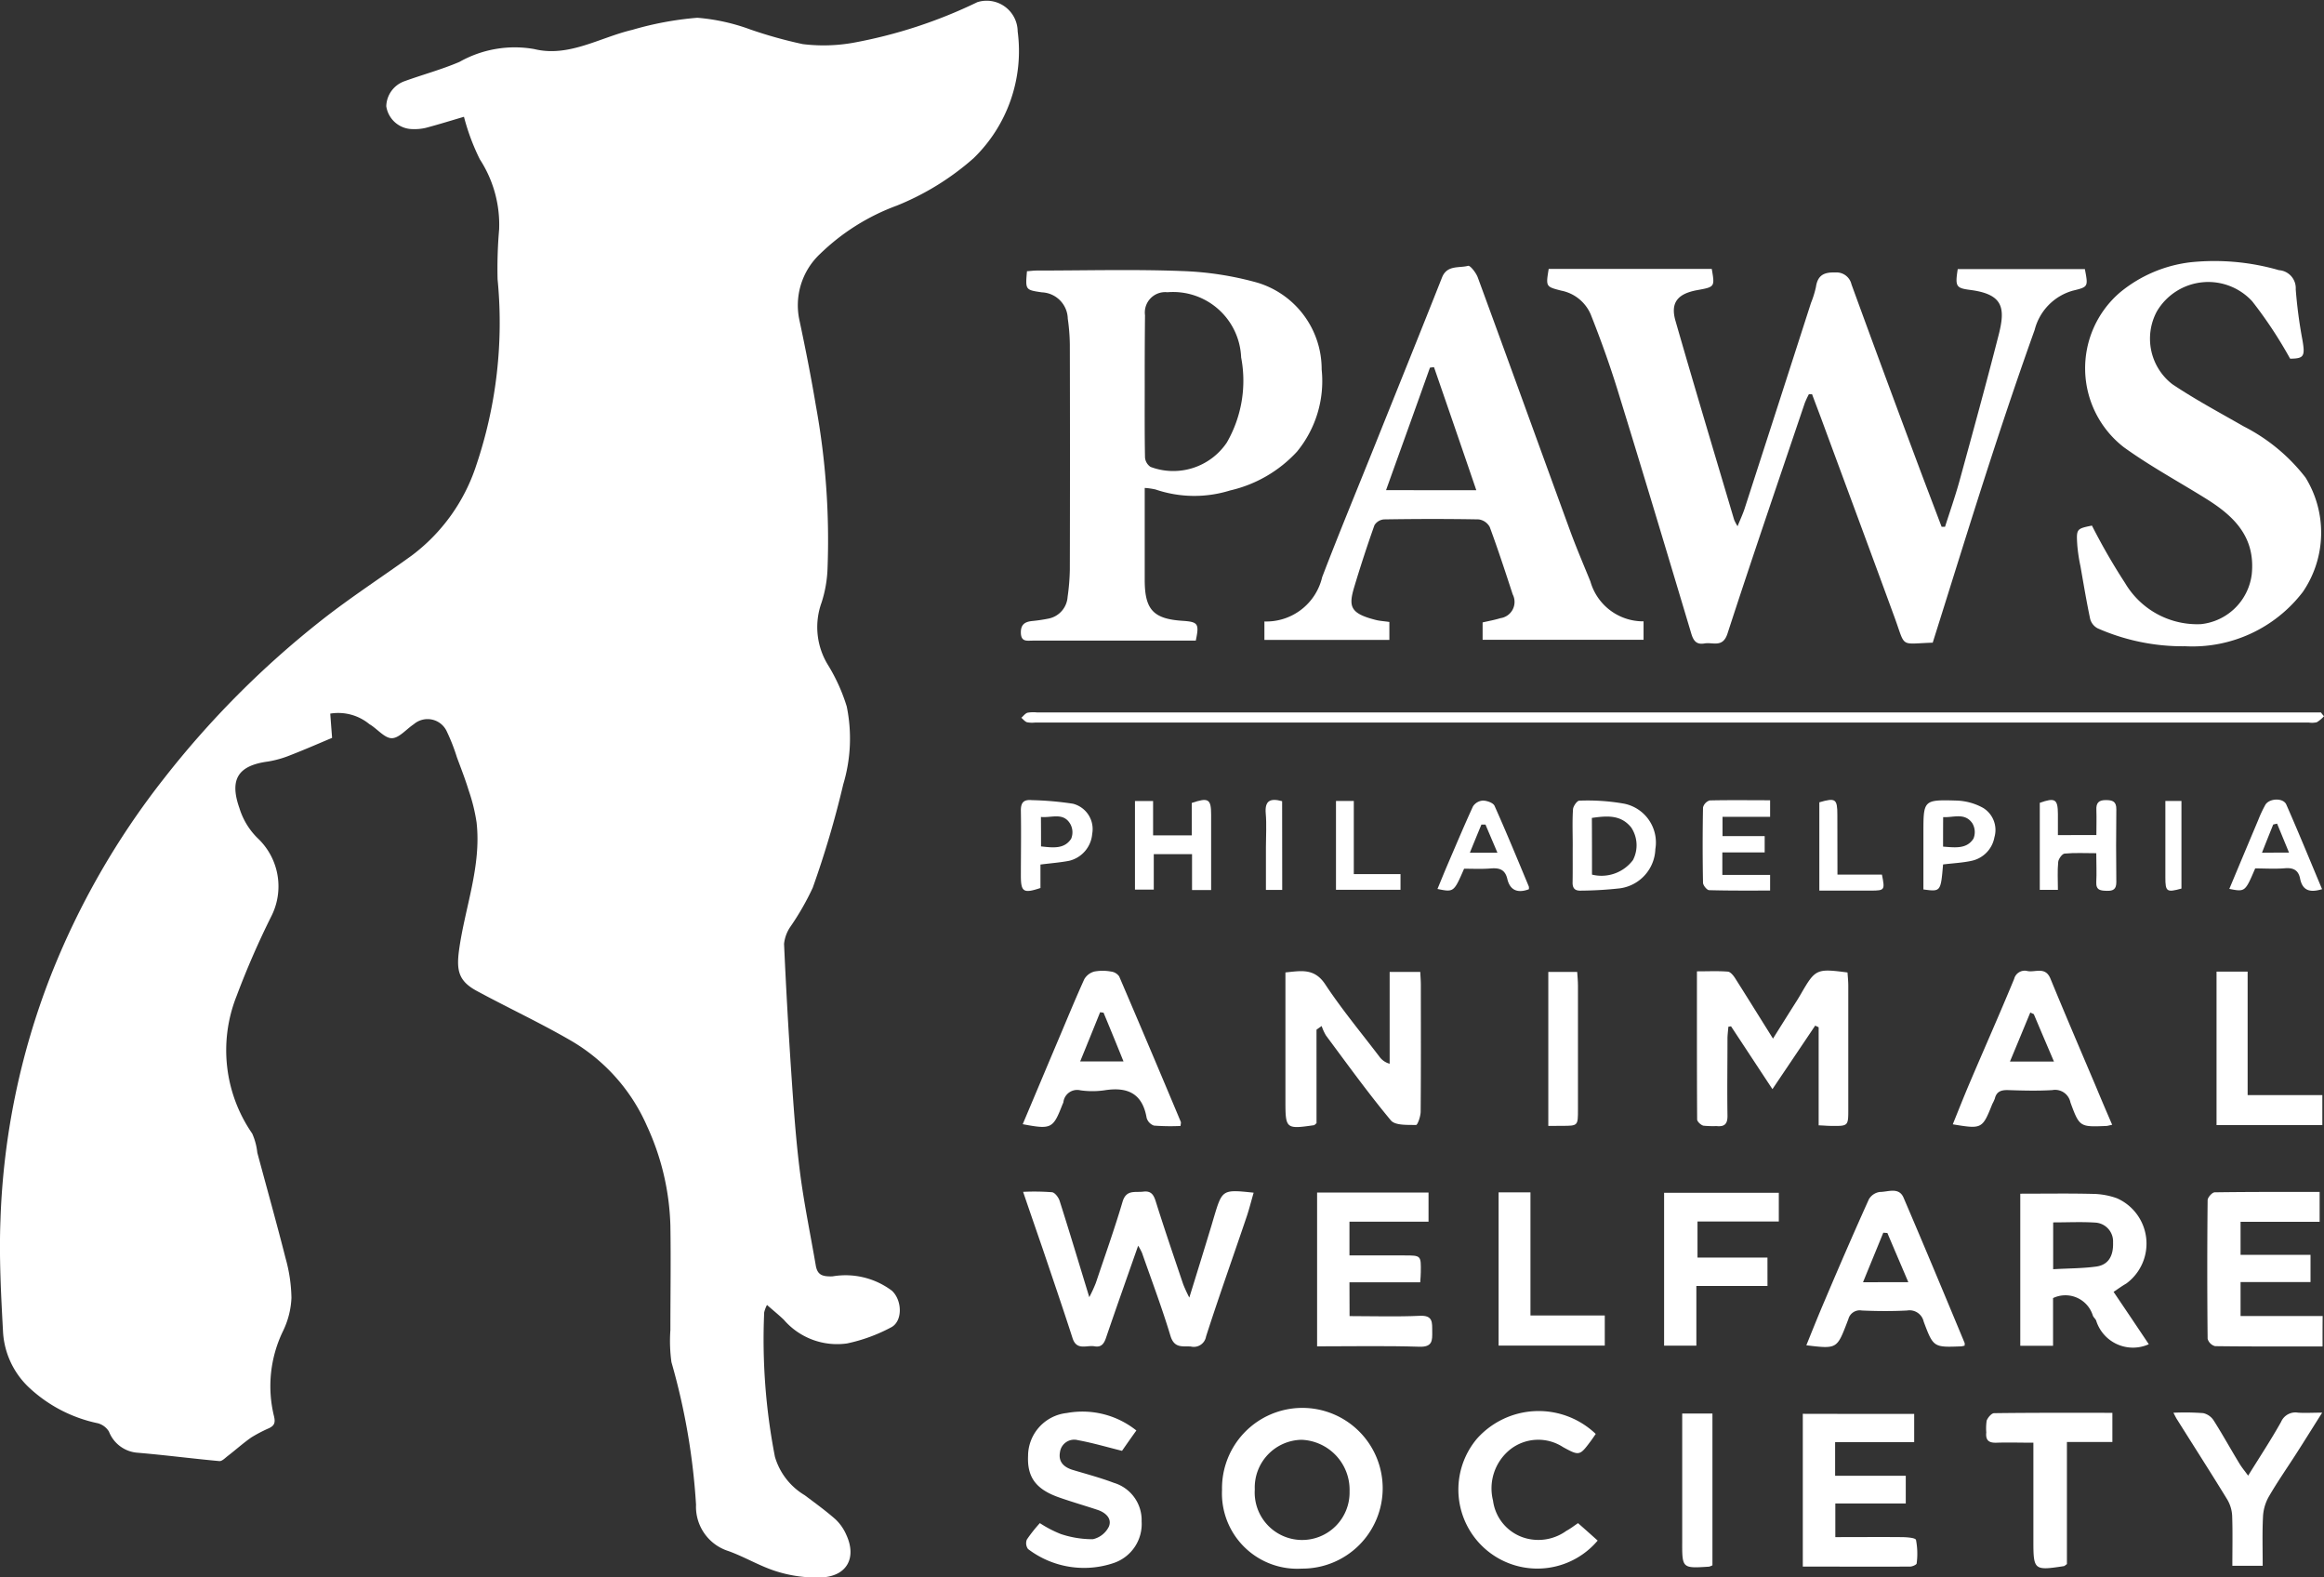 <svg xmlns="http://www.w3.org/2000/svg" width="113.453" height="76.987" viewBox="0 0 113.453 76.987">
  <rect x="0" y="0" width="113.453" height="76.987" fill="#333333" stroke="none"/>
  <g id="pawswhitelogo" transform="translate(-64.359 -83.895)">
    <path id="Path_7" data-name="Path 7" d="M80.481,118.724c.033.44.066.87.09,1.183-.662.279-1.334.572-2.015.837a5.168,5.168,0,0,1-1.107.317c-1.471.194-1.9.87-1.4,2.28a3.479,3.479,0,0,0,.937,1.509,3.229,3.229,0,0,1,.606,3.789,41.064,41.064,0,0,0-1.684,3.87,7.154,7.154,0,0,0,.762,6.708,3.067,3.067,0,0,1,.251.937c.459,1.712.941,3.425,1.377,5.142a7.583,7.583,0,0,1,.289,1.944,4.1,4.1,0,0,1-.4,1.594,6.159,6.159,0,0,0-.454,4.172c.08.326.019.464-.237.591a6.894,6.894,0,0,0-.87.454c-.4.279-.766.61-1.154.908-.123.095-.274.255-.4.246-1.348-.123-2.692-.3-4.04-.412a1.623,1.623,0,0,1-1.353-1.027.916.916,0,0,0-.539-.407,7,7,0,0,1-3.4-1.779,4.047,4.047,0,0,1-1.23-2.63c-.1-1.84-.2-3.69-.128-5.53a36.035,36.035,0,0,1,2.436-11.859,38.189,38.189,0,0,1,5.525-9.646,45.318,45.318,0,0,1,7.749-7.777c1.41-1.107,2.923-2.086,4.376-3.136a8.981,8.981,0,0,0,3.151-4.428,21.741,21.741,0,0,0,1.031-9.05,22.18,22.18,0,0,1,.076-2.441,5.859,5.859,0,0,0-.941-3.411,10.672,10.672,0,0,1-.776-2.077c-.582.17-1.216.369-1.859.539a2.365,2.365,0,0,1-.634.062,1.31,1.31,0,0,1-1.3-1.116,1.334,1.334,0,0,1,.9-1.225c.889-.322,1.807-.568,2.677-.941a5.48,5.48,0,0,1,3.647-.624c1.684.412,3.193-.563,4.783-.937a15.8,15.8,0,0,1,3.179-.591,9.75,9.75,0,0,1,2.588.572,21.687,21.687,0,0,0,2.559.714,8.286,8.286,0,0,0,2.465-.066A23.638,23.638,0,0,0,112.072,84a1.514,1.514,0,0,1,1.968,1.433,7.282,7.282,0,0,1-2.157,6.188,12.984,12.984,0,0,1-3.742,2.309,10.646,10.646,0,0,0-3.756,2.365,3.437,3.437,0,0,0-1,3.226c.293,1.377.568,2.763.8,4.153a36.478,36.478,0,0,1,.572,7.99,6.08,6.08,0,0,1-.293,1.646,3.523,3.523,0,0,0,.331,3.065,8.789,8.789,0,0,1,.9,2,7.768,7.768,0,0,1-.17,3.8,47.09,47.09,0,0,1-1.49,5.047,12.844,12.844,0,0,1-1.093,1.906,1.813,1.813,0,0,0-.307.833q.142,3.165.355,6.329c.109,1.6.218,3.207.421,4.8.194,1.528.511,3.042.771,4.56.08.473.322.553.818.539a3.768,3.768,0,0,1,2.9.7c.511.473.53,1.495-.038,1.788a8.132,8.132,0,0,1-2.148.785,3.438,3.438,0,0,1-3.089-1.154c-.246-.237-.516-.454-.823-.724a1.514,1.514,0,0,0-.137.364,29.869,29.869,0,0,0,.525,7.048,3.242,3.242,0,0,0,1.452,1.873c.511.383,1.027.757,1.5,1.173a2.3,2.3,0,0,1,.53.757c.516,1.112.043,2.01-1.178,2.081a6.467,6.467,0,0,1-2.167-.274c-.828-.246-1.585-.714-2.4-1.008a2.267,2.267,0,0,1-1.589-2.266,32.337,32.337,0,0,0-1.2-6.954,7.488,7.488,0,0,1-.052-1.566c0-1.7.028-3.406,0-5.1a12.365,12.365,0,0,0-1.15-4.877,8.987,8.987,0,0,0-3.742-4.172c-1.49-.861-3.051-1.589-4.565-2.408-.88-.478-.993-.989-.861-1.982.284-2.081,1.1-4.1.856-6.244a8.706,8.706,0,0,0-.388-1.566c-.166-.544-.374-1.074-.572-1.608a9.342,9.342,0,0,0-.483-1.239,1.033,1.033,0,0,0-1.623-.374c-.364.241-.724.686-1.079.681s-.71-.468-1.088-.686A2.39,2.39,0,0,0,80.481,118.724Z" fill="#fff"/>
    <path id="Path_8" data-name="Path 8" d="M242.846,129.881c-1.632.052-1.31.274-1.859-1.225-1.154-3.155-2.327-6.306-3.491-9.461-.175-.478-.36-.956-.539-1.438H236.8a4.481,4.481,0,0,0-.2.43c-1.268,3.751-2.55,7.493-3.775,11.259-.232.7-.714.4-1.121.473-.383.066-.535-.118-.643-.478-1.192-3.978-2.384-7.957-3.609-11.921-.383-1.235-.823-2.455-1.3-3.657a1.976,1.976,0,0,0-1.443-1.164c-.752-.194-.752-.189-.61-1.06h7.961c.151.88.151.88-.71,1.036-.956.175-1.315.61-1.064,1.49.932,3.245,1.906,6.481,2.867,9.721a2.422,2.422,0,0,0,.166.312c.142-.35.26-.6.345-.861q1.625-5.017,3.24-10.038a4.733,4.733,0,0,0,.241-.776c.085-.572.388-.729.946-.71a.75.75,0,0,1,.79.582q1.6,4.385,3.236,8.756c.383,1.027.776,2.048,1.164,3.075h.166c.237-.738.492-1.471.7-2.214.653-2.384,1.31-4.768,1.921-7.162.331-1.306.227-1.977-1.4-2.186-.686-.09-.733-.17-.6-1.017h6.206c.166.87.166.87-.591,1.055a2.671,2.671,0,0,0-1.859,1.911c-.743,2.077-1.448,4.163-2.129,6.258C244.724,123.854,243.8,126.863,242.846,129.881Z" transform="translate(-84.136 -14.62)" fill="#fff"/>
    <path id="Path_9" data-name="Path 9" d="M178.248,129.845h-7.971c-.265,0-.553.071-.568-.369-.014-.412.189-.549.544-.587a7.661,7.661,0,0,0,.8-.118,1.157,1.157,0,0,0,.937-1.06,10.494,10.494,0,0,0,.109-1.334q.014-5.485,0-10.97a9.548,9.548,0,0,0-.1-1.273,1.319,1.319,0,0,0-1.263-1.287c-.809-.118-.809-.118-.729-1.031.156-.009.322-.033.492-.033,2.356,0,4.712-.066,7.063.024a15.575,15.575,0,0,1,3.709.572,4.41,4.41,0,0,1,3.122,4.234,5.422,5.422,0,0,1-1.206,4.011,6.377,6.377,0,0,1-3.264,1.892,5.866,5.866,0,0,1-3.638-.047,3.342,3.342,0,0,0-.53-.076v1.263c0,1.088,0,2.181,0,3.269.009,1.419.435,1.864,1.859,1.954C178.361,128.932,178.423,129.017,178.248,129.845Zm-2.493-12.5h0c0,1.187-.009,2.37.014,3.557a.613.613,0,0,0,.27.464,3.152,3.152,0,0,0,3.723-1.187,6.039,6.039,0,0,0,.7-4.158,3.325,3.325,0,0,0-3.6-3.179.994.994,0,0,0-1.093,1.121Q175.752,115.66,175.755,117.347Z" transform="translate(-55.513 -14.684)" fill="#fff"/>
    <path id="Path_10" data-name="Path 10" d="M213.345,128.67v.9h-7.857v-.847c.279-.066.582-.118.87-.208a.8.8,0,0,0,.6-1.159c-.36-1.1-.719-2.2-1.121-3.288a.719.719,0,0,0-.544-.374c-1.537-.028-3.075-.024-4.612,0a.6.6,0,0,0-.473.284q-.532,1.5-.989,3.023c-.279.937-.208,1.282,1.05,1.6.2.052.421.061.667.1v.875h-6.1v-.9a2.8,2.8,0,0,0,2.819-2.162c.842-2.2,1.746-4.371,2.621-6.557,1.079-2.692,2.167-5.379,3.231-8.07.246-.62.828-.449,1.273-.568.1-.028.388.336.473.568,1.519,4.134,3.013,8.278,4.527,12.418.3.814.643,1.613.97,2.417A2.675,2.675,0,0,0,213.345,128.67Zm-8.165-6.4c-.7-2.053-1.381-4.026-2.063-6-.066,0-.132.009-.2.019-.7,1.973-1.414,3.945-2.143,5.979Z" transform="translate(-68.751 -14.45)" fill="#fff"/>
    <path id="Path_11" data-name="Path 11" d="M289.1,115.57a21.062,21.062,0,0,0-1.85-2.8,2.912,2.912,0,0,0-4.66.5,2.81,2.81,0,0,0,.757,3.543c1.121.752,2.318,1.391,3.491,2.063a8.932,8.932,0,0,1,3.013,2.493,5.124,5.124,0,0,1-.132,5.587,6.785,6.785,0,0,1-5.729,2.649,10.317,10.317,0,0,1-4.286-.875.732.732,0,0,1-.364-.454c-.18-.847-.322-1.708-.473-2.564a8.4,8.4,0,0,1-.156-1.027c-.052-.809-.043-.814.714-.97a30.077,30.077,0,0,0,1.618,2.805,4.089,4.089,0,0,0,3.7,2.006,2.791,2.791,0,0,0,2.484-2.436c.185-1.817-.861-2.834-2.228-3.685-1.343-.837-2.744-1.594-4.021-2.517a4.875,4.875,0,0,1-.185-7.55,6.624,6.624,0,0,1,3.463-1.476,11.351,11.351,0,0,1,4.3.388.88.88,0,0,1,.818.932,22.9,22.9,0,0,0,.326,2.469C289.841,115.461,289.77,115.565,289.1,115.57Z" transform="translate(-112.942 -14.169)" fill="#fff"/>
    <path id="Path_12" data-name="Path 12" d="M169.94,206.822a11.462,11.462,0,0,1,1.414.019c.142.019.317.255.369.421.478,1.5.932,3.013,1.448,4.7a6.816,6.816,0,0,0,.322-.7c.44-1.315.908-2.621,1.3-3.95.18-.615.61-.449,1.012-.5s.516.17.62.506c.421,1.343.88,2.677,1.329,4.011a7.151,7.151,0,0,0,.3.653c.4-1.287.743-2.4,1.083-3.52.038-.128.076-.26.114-.388.412-1.372.412-1.372,1.944-1.211-.114.388-.208.771-.331,1.14-.662,1.958-1.358,3.907-1.992,5.875a.608.608,0,0,1-.747.492c-.407-.024-.8.095-.989-.511-.412-1.367-.918-2.706-1.391-4.059a2.756,2.756,0,0,0-.189-.35c-.539,1.542-1.064,3.013-1.566,4.489-.1.3-.237.483-.568.421-.378-.066-.87.227-1.069-.4-.468-1.452-.965-2.9-1.452-4.343C170.593,208.724,170.281,207.821,169.94,206.822Z" transform="translate(-55.635 -64.758)" fill="#fff"/>
    <path id="Path_13" data-name="Path 13" d="M239.479,184.07c.549,0,1.031-.024,1.509.014.123.009.265.18.35.312.6.946,1.192,1.9,1.854,2.957.421-.672.8-1.277,1.187-1.887.061-.1.123-.2.18-.3.7-1.211.757-1.239,2.271-1.041.014.213.038.435.038.662,0,2,0,4,0,6.008,0,.823,0,.828-.823.818-.189,0-.378-.019-.624-.028V186.8c-.057-.028-.114-.057-.17-.08-.681,1.017-1.367,2.029-2.086,3.1-.7-1.06-1.358-2.062-2.02-3.065-.043,0-.085.014-.132.019-.014.2-.043.393-.043.591,0,1.244-.019,2.488,0,3.732.009.412-.132.568-.535.525a4.754,4.754,0,0,1-.639-.019c-.128-.033-.307-.2-.307-.307C239.475,188.909,239.479,186.521,239.479,184.07Z" transform="translate(-92.279 -52.768)" fill="#fff"/>
    <path id="Path_14" data-name="Path 14" d="M198.529,191.512c-.09.071-.1.095-.118.095-1.377.2-1.4.18-1.4-1.187v-6.268c.766-.076,1.414-.222,1.944.582.809,1.225,1.755,2.361,2.644,3.529a.9.9,0,0,0,.5.345v-4.48h1.495c.009.222.028.426.028.634,0,2.063.009,4.12-.009,6.183,0,.232-.151.658-.227.653-.421-.009-1.012.028-1.225-.222-1.112-1.334-2.129-2.748-3.169-4.144a2.438,2.438,0,0,1-.213-.464c-.085.061-.17.118-.251.18C198.529,188.494,198.529,190.031,198.529,191.512Z" transform="translate(-69.9 -52.797)" fill="#fff"/>
    <path id="Path_15" data-name="Path 15" d="M279.117,214.39a1.882,1.882,0,0,1-2.573-1.164c-.043-.085-.128-.151-.161-.241a1.4,1.4,0,0,0-1.94-.847v2.327h-1.6v-7.422c1.178,0,2.351-.019,3.524.009a3.636,3.636,0,0,1,1.192.213,2.418,2.418,0,0,1,.459,4.163c-.2.114-.388.251-.62.407Q278.268,213.119,279.117,214.39Zm-4.669-3.661c.743-.043,1.424-.038,2.091-.128.591-.076.856-.5.833-1.178a.92.92,0,0,0-.875-.97c-.672-.043-1.348-.009-2.048-.009Z" transform="translate(-109.858 -64.889)" fill="#fff"/>
    <path id="Path_16" data-name="Path 16" d="M190.466,233.348a3.922,3.922,0,1,1,3.9,3.846A3.676,3.676,0,0,1,190.466,233.348Zm1.6-.024a2.316,2.316,0,1,0,4.626.1,2.441,2.441,0,0,0-2.342-2.517A2.329,2.329,0,0,0,192.065,233.324Z" transform="translate(-66.45 -76.742)" fill="#fff"/>
    <path id="Path_17" data-name="Path 17" d="M233.353,157.574a1.56,1.56,0,0,1-.35.293,1.033,1.033,0,0,1-.4.014H170.441a1.3,1.3,0,0,1-.407-.014c-.1-.033-.185-.142-.274-.218.1-.085.184-.208.3-.246a1.675,1.675,0,0,1,.464-.014h62.68A1.929,1.929,0,0,0,233.353,157.574Z" transform="translate(-55.541 -38.723)" fill="#fff"/>
    <path id="Path_18" data-name="Path 18" d="M201.865,212.961c1.173,0,2.3.038,3.425-.014.658-.033.605.331.61.762s.024.766-.62.747c-1.651-.052-3.3-.019-5-.019V206.93h5.44v1.424h-3.86V210h2.687c.809,0,.809,0,.795.833,0,.132-.014.265-.028.478H201.86C201.865,211.883,201.865,212.38,201.865,212.961Z" transform="translate(-71.623 -64.833)" fill="#fff"/>
    <path id="Path_19" data-name="Path 19" d="M297.771,214.41c-1.793,0-3.52.009-5.246-.014a.517.517,0,0,1-.364-.36q-.035-3.385,0-6.765c0-.132.222-.383.345-.383,1.689-.024,3.378-.019,5.123-.019v1.457h-3.86v1.613h3.415v1.329h-3.415v1.656h4.007C297.771,213.445,297.771,213.885,297.771,214.41Z" transform="translate(-120.03 -64.801)" fill="#fff"/>
    <path id="Path_20" data-name="Path 20" d="M255.84,229.765v1.377h-3.86v1.641h3.449v1.353h-3.439v1.642c1.074,0,2.133-.009,3.2,0,.26,0,.71.028.738.137a3.559,3.559,0,0,1,.033,1.145c0,.062-.208.156-.322.156-1.731.009-3.458,0-5.237,0V229.76C252.183,229.765,253.976,229.765,255.84,229.765Z" transform="translate(-98.034 -76.863)" fill="#fff"/>
    <path id="Path_21" data-name="Path 21" d="M273.662,191.57c-.161.033-.218.052-.274.057-1.3.052-1.32.061-1.764-1.15a.762.762,0,0,0-.885-.6c-.719.043-1.438.024-2.157,0-.331-.009-.563.062-.648.412a1.912,1.912,0,0,1-.123.265c-.487,1.22-.506,1.23-1.93.993.279-.691.544-1.362.828-2.029.719-1.689,1.466-3.368,2.167-5.066a.533.533,0,0,1,.662-.383c.383.066.861-.227,1.107.36.728,1.769,1.481,3.524,2.228,5.284C273.122,190.316,273.378,190.912,273.662,191.57Zm-3.827-5.4c-.057-.028-.114-.052-.17-.08-.322.776-.643,1.556-.993,2.394h2.148C270.473,187.672,270.152,186.92,269.835,186.168Z" transform="translate(-106.191 -52.779)" fill="#fff"/>
    <path id="Path_22" data-name="Path 22" d="M169.9,191.536c.587-1.386,1.145-2.72,1.708-4.049.43-1.012.847-2.034,1.3-3.032a.808.808,0,0,1,.487-.369,2.238,2.238,0,0,1,.814,0,.566.566,0,0,1,.4.237q1.518,3.541,3.009,7.1c.014.033,0,.076-.014.2a10.883,10.883,0,0,1-1.3-.019.569.569,0,0,1-.355-.378c-.208-1.211-.956-1.523-2.067-1.343a4.168,4.168,0,0,1-1.164,0,.676.676,0,0,0-.833.587,1.082,1.082,0,0,1-.047.109C171.381,191.754,171.3,191.8,169.9,191.536Zm3.945-5.445c-.057,0-.109-.014-.166-.019-.317.785-.634,1.571-.974,2.4h2.115C174.484,187.638,174.167,186.867,173.845,186.091Z" transform="translate(-55.614 -52.774)" fill="#fff"/>
    <path id="Path_23" data-name="Path 23" d="M258.495,214.309c-.057.009-.109.028-.166.033-1.344.052-1.358.057-1.831-1.206a.706.706,0,0,0-.809-.544c-.738.038-1.476.033-2.214,0a.573.573,0,0,0-.653.416c-.019.057-.043.109-.061.161-.5,1.3-.5,1.3-1.992,1.121.3-.743.591-1.471.9-2.19.7-1.651,1.414-3.3,2.152-4.934a.727.727,0,0,1,.544-.36c.393,0,.922-.251,1.15.279,1.012,2.361,2,4.731,2.985,7.1A1.111,1.111,0,0,1,258.495,214.309Zm-2.748-3.1c-.369-.87-.7-1.637-1.022-2.4l-.2-.014c-.317.781-.639,1.556-.989,2.417Z" transform="translate(-98.228 -64.737)" fill="#fff"/>
    <path id="Path_24" data-name="Path 24" d="M175.631,230.456c-.279.388-.52.733-.7.993-.762-.189-1.448-.393-2.152-.52a.7.7,0,0,0-.875.572c-.095.487.189.752.639.885.667.2,1.339.378,1.987.624a1.9,1.9,0,0,1,1.358,1.883,2.01,2.01,0,0,1-1.358,2.029,4.513,4.513,0,0,1-4.187-.681.48.48,0,0,1-.057-.464,7.09,7.09,0,0,1,.634-.8,5.644,5.644,0,0,0,1.017.53,4.854,4.854,0,0,0,1.571.255,1.152,1.152,0,0,0,.781-.615c.161-.388-.151-.681-.544-.814-.624-.208-1.254-.388-1.873-.605-1.15-.4-1.571-.993-1.528-2.025a2.116,2.116,0,0,1,1.892-2.1A4.217,4.217,0,0,1,175.631,230.456Z" transform="translate(-55.797 -76.745)" fill="#fff"/>
    <path id="Path_25" data-name="Path 25" d="M241.137,211.506h-3.472v2.914H236.09v-7.46h5.6v1.4h-3.969v1.76h3.415Z" transform="translate(-90.493 -64.849)" fill="#fff"/>
    <path id="Path_26" data-name="Path 26" d="M220.7,234.948c.345.3.658.582.96.851a3.855,3.855,0,1,1-5.889-4.977,4.034,4.034,0,0,1,5.795-.227c-.071.1-.142.208-.218.312-.563.757-.572.771-1.377.331a2.218,2.218,0,0,0-2.564.1,2.434,2.434,0,0,0-.856,2.507,2.2,2.2,0,0,0,1.694,1.864,2.333,2.333,0,0,0,1.883-.383C220.329,235.218,220.513,235.076,220.7,234.948Z" transform="translate(-79.306 -76.715)" fill="#fff"/>
    <path id="Path_27" data-name="Path 27" d="M275.479,229.658v1.424H273.26v5.956a.965.965,0,0,1-.137.1c-1.471.227-1.5.2-1.5-1.244v-4.778c-.648,0-1.225-.019-1.8,0-.378.014-.539-.118-.5-.5a2.571,2.571,0,0,1,.019-.577c.057-.151.237-.364.364-.364C271.6,229.649,273.511,229.658,275.479,229.658Z" transform="translate(-107.998 -76.809)" fill="#fff"/>
    <path id="Path_28" data-name="Path 28" d="M288.65,229.636a12.075,12.075,0,0,1,1.457.019.825.825,0,0,1,.516.369c.435.686.828,1.4,1.249,2.091.114.189.26.364.426.591.568-.918,1.121-1.755,1.608-2.625a.761.761,0,0,1,.828-.449c.345.024.7,0,1.178,0-.468.738-.866,1.381-1.277,2.02-.449.7-.927,1.381-1.343,2.105a2.2,2.2,0,0,0-.27.979c-.038.771-.014,1.547-.014,2.37h-1.481c0-.818.019-1.627-.009-2.436a1.728,1.728,0,0,0-.237-.795c-.795-1.3-1.623-2.588-2.436-3.884C288.792,229.915,288.754,229.835,288.65,229.636Z" transform="translate(-118.189 -76.791)" fill="#fff"/>
    <path id="Path_29" data-name="Path 29" d="M293.1,184.14h1.518v6.027h3.647v1.462H293.1C293.1,189.121,293.1,186.633,293.1,184.14Z" transform="translate(-120.534 -52.824)" fill="#fff"/>
    <path id="Path_30" data-name="Path 30" d="M219.01,206.91h1.556v6.008h3.628v1.471H219.01Z" transform="translate(-81.493 -64.822)" fill="#fff"/>
    <path id="Path_31" data-name="Path 31" d="M237.959,229.73h1.476v7.408a.753.753,0,0,1-.166.066c-1.315.085-1.315.085-1.31-1.235v-6.24Z" transform="translate(-91.478 -76.847)" fill="#fff"/>
    <path id="Path_32" data-name="Path 32" d="M224.14,191.687V184.17h1.41c.014.222.038.445.038.667,0,2.02,0,4.035,0,6.055,0,.79,0,.79-.781.79C224.6,191.687,224.391,191.687,224.14,191.687Z" transform="translate(-84.196 -52.84)" fill="#fff"/>
    <path id="Path_33" data-name="Path 33" d="M226.652,168.671c0-.582-.024-1.168.014-1.75.009-.151.2-.421.307-.421a10.218,10.218,0,0,1,2.19.147,1.933,1.933,0,0,1,1.523,2.219,2,2,0,0,1-1.717,1.911,18.416,18.416,0,0,1-1.911.114c-.293.014-.421-.109-.412-.412C226.657,169.878,226.647,169.277,226.652,168.671Zm.941,1.438a1.923,1.923,0,0,0,2-.71,1.569,1.569,0,0,0-.085-1.589c-.516-.643-1.206-.568-1.921-.468C227.593,168.264,227.593,169.154,227.593,170.109Z" transform="translate(-85.516 -43.528)" fill="#fff"/>
    <path id="Path_34" data-name="Path 34" d="M277.623,168.141c0-.416.014-.818,0-1.22-.019-.35.114-.492.468-.487.322,0,.511.066.506.449-.014,1.183-.014,2.37,0,3.553,0,.341-.142.435-.459.426-.3-.009-.539-.019-.52-.426.024-.44,0-.885,0-1.41-.553,0-1.055-.028-1.547.019-.118.009-.3.26-.312.412-.043.435-.014.88-.014,1.358h-.885v-4.248c.747-.265.88-.184.885.544v1.031Z" transform="translate(-110.923 -43.49)" fill="#fff"/>
    <path id="Path_35" data-name="Path 35" d="M185.2,170.82h-.932v-1.75H182.4V170.8h-.918v-4.324h.885v1.675h1.887v-1.58c.814-.279.946-.194.946.568C185.2,168.336,185.2,169.543,185.2,170.82Z" transform="translate(-61.716 -43.487)" fill="#fff"/>
    <path id="Path_36" data-name="Path 36" d="M243.359,166.455v.809h-2.323v.941h2.058V169h-2.067v1.1h2.332v.762c-1.008,0-1.992.009-2.975-.019-.109,0-.3-.237-.3-.364q-.035-1.831,0-3.671a.49.49,0,0,1,.326-.345C241.377,166.441,242.347,166.455,243.359,166.455Z" transform="translate(-92.587 -43.503)" fill="#fff"/>
    <path id="Path_37" data-name="Path 37" d="M263.81,169.595c-.114,1.334-.114,1.334-.96,1.22v-2.758c0-1.6,0-1.627,1.608-1.58a2.86,2.86,0,0,1,1.31.36,1.263,1.263,0,0,1,.549,1.429,1.436,1.436,0,0,1-1.107,1.15C264.771,169.514,264.307,169.533,263.81,169.595Zm0-.87c.6.047,1.159.123,1.485-.393a.84.84,0,0,0-.057-.747c-.369-.535-.922-.27-1.424-.3C263.81,167.8,263.81,168.242,263.81,168.724Z" transform="translate(-104.594 -43.51)" fill="#fff"/>
    <path id="Path_38" data-name="Path 38" d="M170.66,169.585v1.145c-.818.274-.951.194-.956-.558,0-1.064.019-2.133,0-3.2-.009-.407.132-.568.535-.53a15.569,15.569,0,0,1,2.006.175,1.276,1.276,0,0,1,.941,1.471,1.472,1.472,0,0,1-1.126,1.315C171.63,169.486,171.19,169.519,170.66,169.585Zm.028-.885c.587.066,1.14.137,1.471-.374a.83.83,0,0,0-.047-.728c-.345-.577-.918-.279-1.429-.336C170.688,167.773,170.688,168.213,170.688,168.7Z" transform="translate(-55.508 -43.496)" fill="#fff"/>
    <path id="Path_39" data-name="Path 39" d="M214.006,169.816c-.5,1.15-.5,1.15-1.3.989.166-.4.322-.785.487-1.173.412-.956.814-1.916,1.249-2.862a.631.631,0,0,1,.478-.279c.2,0,.506.109.572.255.582,1.3,1.126,2.625,1.675,3.941a.407.407,0,0,1,0,.132c-.52.194-.913.076-1.05-.5-.109-.468-.388-.549-.809-.516C214.872,169.839,214.427,169.816,214.006,169.816Zm1.627-.781c-.213-.506-.4-.937-.582-1.372h-.2c-.18.435-.36.87-.563,1.372Z" transform="translate(-78.173 -43.523)" fill="#fff"/>
    <path id="Path_40" data-name="Path 40" d="M295.683,169.752c-.492,1.15-.492,1.15-1.263,1,.473-1.131.941-2.247,1.41-3.359a6.153,6.153,0,0,1,.345-.738c.189-.331.88-.36,1.027-.019.6,1.362,1.159,2.734,1.746,4.13-.568.17-.951.095-1.074-.52-.08-.407-.331-.539-.752-.5C296.639,169.785,296.151,169.752,295.683,169.752Zm1.651-.771c-.218-.53-.4-.974-.582-1.414l-.189.043c-.175.435-.35.87-.549,1.377C296.464,168.981,296.823,168.981,297.334,168.981Z" transform="translate(-121.23 -43.474)" fill="#fff"/>
    <path id="Path_41" data-name="Path 41" d="M202.23,166.53h.87V170.1h2.28v.766H202.23Z" transform="translate(-72.651 -43.544)" fill="#fff"/>
    <path id="Path_42" data-name="Path 42" d="M253,170.068h2.171c.151.752.137.776-.516.781-.833,0-1.665,0-2.54,0v-4.31c.795-.232.88-.17.88.624C253,168.109,253,169.055,253,170.068Z" transform="translate(-98.94 -43.487)" fill="#fff"/>
    <path id="Path_43" data-name="Path 43" d="M195.777,170.82h-.795v-2.1c0-.544.038-1.093-.009-1.632-.052-.61.2-.766.8-.6Z" transform="translate(-68.823 -43.491)" fill="#fff"/>
    <path id="Path_44" data-name="Path 44" d="M287.82,166.53h.785v4.276c-.719.2-.785.151-.785-.539Z" transform="translate(-117.752 -43.544)" fill="#fff"/>
  </g>
</svg>
